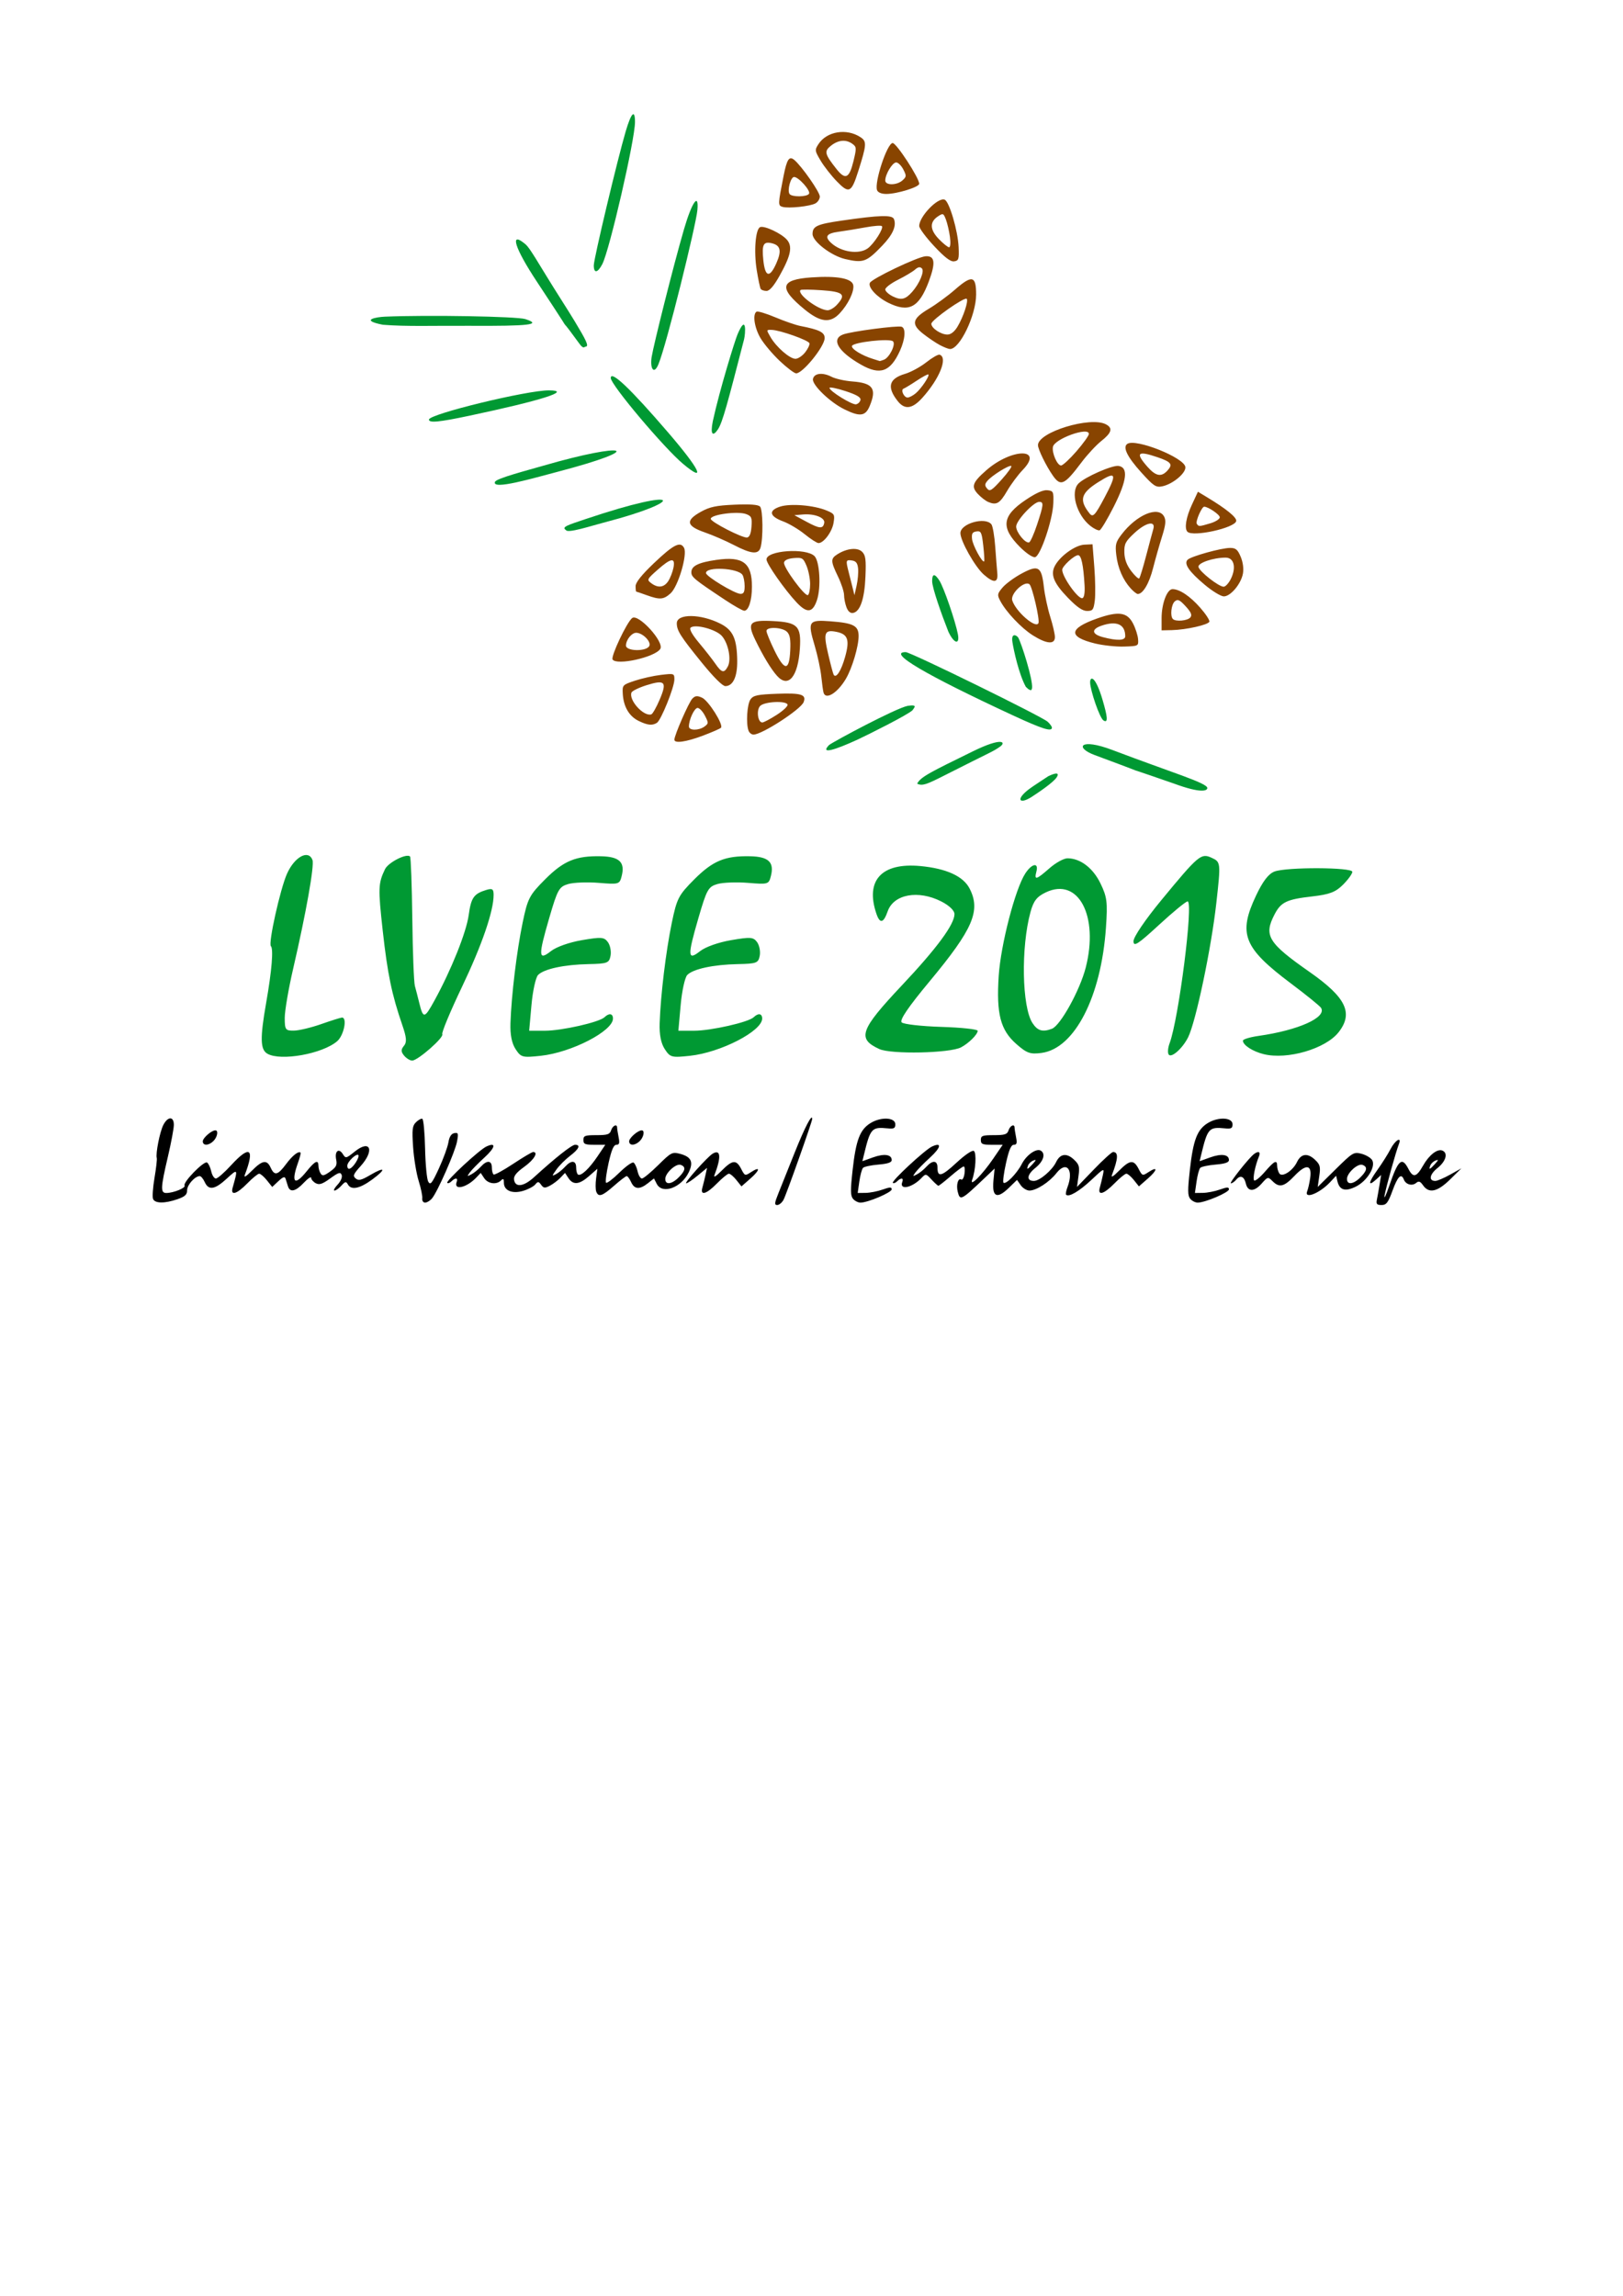 <?xml version="1.0" encoding="UTF-8" standalone="no"?>
<!-- Created with Inkscape (http://www.inkscape.org/) -->

<svg
   xmlns:dc="http://purl.org/dc/elements/1.1/"
   xmlns:cc="http://creativecommons.org/ns#"
   xmlns:rdf="http://www.w3.org/1999/02/22-rdf-syntax-ns#"
   xmlns:svg="http://www.w3.org/2000/svg"
   xmlns="http://www.w3.org/2000/svg"
   xmlns:sodipodi="http://sodipodi.sourceforge.net/DTD/sodipodi-0.dtd"
   xmlns:inkscape="http://www.inkscape.org/namespaces/inkscape"
   id="svg3904"
   sodipodi:version="0.32"
   inkscape:version="0.48.4 r9939"
   width="744.094"
   height="1052.362"
   version="1.0"
   sodipodi:docname="green_2015_white.svg"
   inkscape:output_extension="org.inkscape.output.svg.inkscape"
   inkscape:export-filename="green_2015_white.png"
   inkscape:export-xdpi="303.60001"
   inkscape:export-ydpi="303.60001">
  <defs
     id="defs3907">
    <inkscape:perspective
       sodipodi:type="inkscape:persp3d"
       inkscape:vp_x="0 : 526.18109 : 1"
       inkscape:vp_y="0 : 1000 : 0"
       inkscape:vp_z="744.09448 : 526.18109 : 1"
       inkscape:persp3d-origin="372.04724 : 350.78739 : 1"
       id="perspective2954" />
    <inkscape:perspective
       sodipodi:type="inkscape:persp3d"
       inkscape:vp_x="0 : 526.18109 : 1"
       inkscape:vp_y="0 : 1000 : 0"
       inkscape:vp_z="744.09448 : 526.18109 : 1"
       inkscape:persp3d-origin="372.04724 : 350.78739 : 1"
       id="perspective2464" />
    <inkscape:perspective
       id="perspective3853"
       inkscape:persp3d-origin="372.04724 : 350.78739 : 1"
       inkscape:vp_z="744.09448 : 526.18109 : 1"
       inkscape:vp_y="0 : 1000 : 0"
       inkscape:vp_x="0 : 526.18109 : 1"
       sodipodi:type="inkscape:persp3d" />
    <inkscape:perspective
       sodipodi:type="inkscape:persp3d"
       inkscape:vp_x="0 : 526.18109 : 1"
       inkscape:vp_y="0 : 1000 : 0"
       inkscape:vp_z="744.09448 : 526.18109 : 1"
       inkscape:persp3d-origin="372.04724 : 350.78739 : 1"
       id="perspective4938" />
    <inkscape:perspective
       id="perspective4936"
       inkscape:persp3d-origin="372.04724 : 350.78739 : 1"
       inkscape:vp_z="744.09448 : 526.18109 : 1"
       inkscape:vp_y="0 : 1000 : 0"
       inkscape:vp_x="0 : 526.18109 : 1"
       sodipodi:type="inkscape:persp3d" />
    <inkscape:perspective
       id="perspective2433"
       inkscape:persp3d-origin="372.04724 : 350.78739 : 1"
       inkscape:vp_z="744.09448 : 526.18109 : 1"
       inkscape:vp_y="0 : 1000 : 0"
       inkscape:vp_x="0 : 526.18109 : 1"
       sodipodi:type="inkscape:persp3d" />
    <inkscape:perspective
       id="perspective2509"
       inkscape:persp3d-origin="372.04724 : 350.78739 : 1"
       inkscape:vp_z="744.09448 : 526.18109 : 1"
       inkscape:vp_y="0 : 1000 : 0"
       inkscape:vp_x="0 : 526.18109 : 1"
       sodipodi:type="inkscape:persp3d" />
  </defs>
  <sodipodi:namedview
     inkscape:window-height="1056"
     inkscape:window-width="1871"
     inkscape:pageshadow="2"
     inkscape:pageopacity="0.0"
     guidetolerance="10.0"
     gridtolerance="10.0"
     objecttolerance="10.0"
     borderopacity="1.0"
     bordercolor="#666666"
     pagecolor="#ffffff"
     id="base"
     inkscape:zoom="0.73"
     inkscape:cx="104.99598"
     inkscape:cy="770.78626"
     inkscape:window-x="49"
     inkscape:window-y="24"
     inkscape:current-layer="svg3904"
     width="744.094px"
     height="1052.362px"
     showgrid="false"
     inkscape:window-maximized="1" />
  <g
     id="g4326">
    <path
       inkscape:connector-curvature="0"
       style="fill:#000000;fill-opacity:1"
       id="path2818-3"
       d="m 356.823,547.116 c 1.16,-2.885 4.54,-11.337 7.513,-18.782 4.601,-11.526 8.04,-18.138 8.04,-15.46 0,1.262 -11.827,34.615 -13.153,37.092 -0.705,1.317 -2.007,2.395 -2.895,2.395 -1.345,0 -1.263,-0.872 0.496,-5.246 z m 274.44,2.761 c 0.28,-1.367 0.831,-4.466 1.224,-6.887 l 0.715,-4.402 -2.315,2.095 c -3.846,3.48 -3.568,1.407 0.588,-4.389 2.156,-3.007 4.882,-7.33 6.06,-9.608 2.132,-4.127 5.234,-5.934 3.792,-2.209 -1.39,3.588 -5.844,19.573 -6.539,23.468 -0.379,2.126 0.583,0.156 2.138,-4.378 4.129,-12.037 5.812,-13.508 8.816,-7.7 2.137,4.133 3.677,3.767 6.701,-1.593 2.704,-4.794 6.492,-7.77 8.775,-6.893 2.779,1.066 1.751,4.893 -2.152,8.007 -3.691,2.945 -4.202,5.931 -1.014,5.931 0.89,0 3.943,-1.299 6.784,-2.886 L 670,535.546 l -5.181,5.095 c -5.808,5.711 -9.681,6.559 -12.377,2.71 -1.327,-1.895 -1.992,-2.117 -3.236,-1.085 -1.817,1.508 -4.719,0.685 -5.591,-1.585 -1.176,-3.065 -2.793,-1.487 -5.178,5.055 -2.032,5.571 -2.836,6.626 -5.05,6.626 -2.147,0 -2.54,-0.46 -2.124,-2.485 z m 26.632,-16.337 c 1.677,-1.854 1.723,-2.134 0.257,-1.571 -0.982,0.377 -2.057,1.392 -2.388,2.256 -0.825,2.15 -0.274,1.973 2.132,-0.685 z M 70.153,549.533 c -0.364,-0.949 -0.055,-5.297 0.688,-9.663 0.742,-4.366 1.206,-8.435 1.03,-9.043 -0.585,-2.019 1.413,-12.073 3.014,-15.171 2.073,-4.01 4.841,-4.018 4.815,-0.011 -0.008,1.671 -1.244,8.255 -2.741,14.633 -3.335,14.21 -3.437,16.565 -0.717,16.565 3.311,0 9.049,-2.34 8.383,-3.418 -0.885,-1.432 8.875,-11.426 10.299,-10.546 0.656,0.405 1.518,2.222 1.917,4.037 0.399,1.815 1.357,3.3 2.129,3.3 0.772,0 3.907,-2.733 6.967,-6.074 8.645,-9.439 10.981,-7.8 6.298,4.417 -0.546,1.425 0.608,0.739 3.251,-1.932 4.796,-4.847 6.878,-5.181 8.61,-1.38 1.741,3.821 3.267,3.47 7.042,-1.619 2.935,-3.957 5.754,-6.183 6.67,-5.267 0.189,0.189 -0.357,2.313 -1.214,4.719 -3.24,9.096 -1.542,10.719 3.999,3.823 3.854,-4.796 5.38,-5.497 5.406,-2.485 0.007,1.063 0.455,2.624 0.99,3.47 0.801,1.265 1.573,1.11 4.363,-0.877 2.81,-2 3.283,-2.949 2.764,-5.544 -0.763,-3.814 1.228,-5.397 3.072,-2.444 1.293,2.07 1.482,2.029 5.474,-1.179 7.142,-5.739 9.191,-0.538 2.643,6.71 -3.332,3.689 -3.642,4.471 -2.23,5.642 1.332,1.106 2.59,0.803 6.717,-1.616 6.901,-4.044 7.44,-2.746 0.864,2.078 -5.739,4.209 -9.631,5.004 -11.156,2.278 -0.825,-1.474 -1.22,-1.401 -2.987,0.552 -1.12,1.238 -2.543,2.251 -3.162,2.251 -0.619,0 0.017,-1.217 1.415,-2.705 1.488,-1.584 2.264,-3.425 1.874,-4.443 -0.56,-1.459 -1.401,-1.206 -5.236,1.572 -3.609,2.614 -5.006,3.075 -6.651,2.195 -1.145,-0.613 -2.085,-1.718 -2.088,-2.456 -0.003,-0.738 -1.519,0.274 -3.369,2.248 -3.739,3.989 -6.316,4.577 -7.258,1.656 -0.343,-1.063 -0.837,-2.628 -1.099,-3.479 -0.36,-1.17 -1.162,-0.902 -3.305,1.105 l -2.83,2.65 -2.428,-3.037 c -1.336,-1.67 -2.93,-3.037 -3.543,-3.037 -0.613,0 -3.056,1.988 -5.428,4.417 -4.882,5 -7.844,5.851 -6.728,1.933 2.479,-8.708 2.406,-8.817 -2.715,-4.09 -5.465,5.045 -8.31,5.498 -10.084,1.605 -0.692,-1.518 -1.721,-2.761 -2.287,-2.761 -2.206,0 -5.795,3.996 -5.795,6.453 0,2.026 -0.958,2.921 -4.417,4.125 -5.887,2.049 -10.401,1.987 -11.223,-0.155 z m 92.907,-16.593 c 1.029,-1.571 1.587,-3.142 1.238,-3.49 -0.905,-0.905 -5.065,3.088 -5.065,4.862 0,2.37 1.797,1.726 3.827,-1.371 z m 30.533,16.385 c 0.144,-1.063 -0.596,-4.666 -1.645,-8.006 -1.049,-3.341 -2.197,-10.32 -2.551,-15.51 -0.55,-8.068 -0.363,-9.716 1.29,-11.369 1.063,-1.064 2.378,-1.785 2.922,-1.604 0.544,0.181 1.117,6.291 1.275,13.578 0.157,7.286 0.81,14.148 1.45,15.248 0.994,1.708 1.707,0.822 4.888,-6.074 2.048,-4.441 4.007,-9.808 4.353,-11.927 0.42,-2.577 1.311,-3.985 2.688,-4.25 1.825,-0.351 1.969,0.086 1.268,3.853 -0.881,4.736 -8.942,23.054 -11.467,26.061 -0.893,1.063 -2.323,1.933 -3.178,1.933 -0.855,0 -1.437,-0.87 -1.292,-1.933 z m 197.479,0.182 c -1.179,-1.421 -1.211,-3.907 -0.174,-13.196 1.538,-13.759 3.346,-18.506 8.192,-21.499 4.802,-2.965 11.386,-2.646 11.386,0.553 0,1.827 -0.617,2.147 -3.568,1.852 -7.25,-0.726 -7.898,5.5e-4 -10.821,12.126 l -0.707,2.934 4.862,-1.749 c 5.139,-1.848 8.578,-1.354 8.578,1.231 0,1.088 -1.834,1.706 -6.113,2.061 -3.362,0.279 -6.534,0.961 -7.049,1.517 -0.515,0.556 -1.274,3.371 -1.685,6.256 l -0.749,5.246 3.657,-0.048 c 2.011,-0.026 5.52,-0.714 7.798,-1.526 3.245,-1.158 4.142,-1.181 4.142,-0.104 0,1.443 -10.93,6.097 -14.32,6.097 -1.086,0 -2.629,-0.788 -3.428,-1.751 l 0,4e-5 z m 154.61,0 c -1.179,-1.421 -1.211,-3.907 -0.173,-13.196 1.538,-13.759 3.346,-18.506 8.192,-21.499 4.802,-2.965 11.386,-2.646 11.386,0.553 0,1.827 -0.617,2.147 -3.568,1.852 -7.25,-0.726 -7.898,5.5e-4 -10.821,12.126 l -0.707,2.934 4.863,-1.749 c 5.138,-1.848 8.577,-1.354 8.577,1.231 0,1.088 -1.834,1.706 -6.113,2.061 -3.362,0.279 -6.534,0.961 -7.05,1.517 -0.515,0.556 -1.274,3.371 -1.685,6.256 l -0.749,5.246 3.657,-0.048 c 2.011,-0.026 5.521,-0.714 7.798,-1.526 3.245,-1.158 4.141,-1.181 4.141,-0.104 0,1.443 -10.93,6.097 -14.32,6.097 -1.086,0 -2.629,-0.788 -3.428,-1.751 l 0,4e-5 z m -106.59,-3.217 c -0.797,-3.175 0.167,-6.505 1.623,-5.606 0.544,0.336 1.206,-0.875 1.473,-2.691 0.267,-1.816 0.104,-3.302 -0.361,-3.302 -0.465,0 -3.143,1.988 -5.95,4.417 -2.807,2.43 -5.346,4.418 -5.642,4.418 -0.296,0 -1.713,-1.268 -3.15,-2.818 -2.569,-2.772 -2.645,-2.784 -4.641,-0.702 -4.328,4.515 -10.282,5.705 -8.765,1.752 0.724,-1.886 -0.631,-2.019 -2.412,-0.238 -0.719,0.719 -1.583,1.032 -1.919,0.694 -0.794,-0.794 14.715,-15.185 17.974,-16.68 4.618,-2.117 4.139,0.443 -0.952,5.092 -2.782,2.539 -5.756,5.568 -6.61,6.731 -1.431,1.947 -1.378,2.02 0.668,0.93 1.222,-0.65 3.162,-2.223 4.313,-3.494 2.809,-3.105 5.062,-2.933 5.062,0.385 0,4.63 1.829,4.165 8.72,-2.215 3.909,-3.619 7.199,-5.85 7.947,-5.388 1.306,0.807 0.85,8.808 -0.752,13.19 -1.345,3.678 4.616,-2.291 9.65,-9.663 l 4.335,-6.35 -5.01,0 c -4.275,0 -5.011,-0.325 -5.011,-2.209 0,-1.938 0.736,-2.209 6,-2.209 5.03,0 6.113,-0.357 6.701,-2.209 0.693,-2.182 2.761,-3.113 2.761,-1.242 0,0.532 0.311,2.519 0.69,4.417 0.537,2.683 0.308,3.451 -1.029,3.451 -1.241,0 -2.236,2.323 -3.575,8.343 -1.021,4.588 -1.55,8.649 -1.175,9.023 1.037,1.038 6.16,-4.18 8.41,-8.567 2.124,-4.14 6.708,-7.348 8.722,-6.103 2.317,1.432 1.185,4.96 -2.548,7.939 -3.867,3.086 -4.168,5.931 -0.627,5.931 2.617,0 8.375,-4.884 10.168,-8.625 1.867,-3.896 4.833,-4.309 8.203,-1.142 2.399,2.254 2.661,3.21 2.07,7.554 l -0.677,4.974 7.718,-8.007 c 4.245,-4.404 8.209,-8.007 8.81,-8.007 2.518,0 2.376,2.992 -0.499,10.492 -0.546,1.425 0.608,0.738 3.251,-1.933 4.956,-5.009 6.716,-5.17 8.964,-0.823 1.672,3.233 1.787,3.272 4.48,1.507 4.408,-2.888 4.258,-1.039 -0.235,2.906 l -4.109,3.608 -2.32,-2.909 c -1.275,-1.6 -2.821,-2.909 -3.434,-2.909 -0.613,0 -3.056,1.988 -5.428,4.417 -4.883,5 -7.844,5.851 -6.729,1.933 0.389,-1.367 1.021,-3.976 1.403,-5.798 0.682,-3.25 0.581,-3.206 -5.33,2.341 -5.538,5.196 -10.309,7.984 -11.546,6.747 -0.275,-0.275 0.008,-1.843 0.635,-3.486 3.02,-7.943 -0.448,-12.313 -5.077,-6.398 -3.208,4.099 -9.21,7.973 -12.353,7.973 -1.261,0 -3.06,-1.097 -3.999,-2.437 l -1.707,-2.437 -3.805,3.688 c -5.393,5.227 -7.72,4.122 -7.004,-3.328 l 0.536,-5.582 -4.539,4.322 c -10.824,10.306 -11.307,10.553 -12.367,6.329 z m 34.376,-12.75 c 1.677,-1.854 1.723,-2.134 0.257,-1.571 -0.982,0.377 -2.057,1.392 -2.388,2.256 -0.825,2.15 -0.274,1.973 2.132,-0.685 z m -200.105,12.695 c -0.361,-0.94 -0.391,-3.685 -0.066,-6.099 l 0.589,-4.39 -3.802,3.338 c -4.492,3.944 -7.284,4.225 -9.457,0.953 l -1.584,-2.385 -2.14,2.235 c -1.177,1.23 -3.343,2.863 -4.813,3.63 -2.265,1.181 -2.876,1.117 -3.996,-0.415 -1.173,-1.604 -1.478,-1.62 -2.703,-0.145 -0.759,0.915 -3.236,2.22 -5.504,2.899 -5.023,1.505 -8.867,-0.096 -8.867,-3.694 0,-1.86 -0.295,-2.096 -1.325,-1.065 -2.087,2.087 -5.986,1.551 -7.72,-1.06 l -1.584,-2.385 -2.14,2.235 c -4.422,4.619 -10.416,5.883 -8.876,1.871 0.723,-1.886 -0.631,-2.019 -2.412,-0.238 -0.719,0.719 -1.582,1.032 -1.919,0.694 -0.794,-0.794 14.715,-15.185 17.974,-16.68 4.618,-2.117 4.139,0.443 -0.953,5.092 -2.782,2.539 -5.756,5.568 -6.61,6.731 -1.431,1.947 -1.378,2.02 0.668,0.93 1.222,-0.65 3.162,-2.223 4.313,-3.494 2.81,-3.105 5.062,-2.933 5.062,0.385 0,1.483 0.373,2.919 0.828,3.193 0.456,0.273 4.498,-1.934 8.983,-4.905 4.485,-2.971 8.585,-5.402 9.111,-5.402 2.558,0 0.427,3.556 -4.061,6.779 -3.575,2.568 -4.924,4.254 -4.694,5.867 0.534,3.734 4.39,3.272 9.185,-1.102 9.782,-8.922 17.293,-14.857 18.806,-14.857 2.682,0 1.8,1.943 -2.306,5.075 -2.148,1.638 -4.956,4.454 -6.24,6.258 -2.162,3.035 -2.178,3.196 -0.224,2.15 1.161,-0.622 3.052,-2.17 4.203,-3.441 2.81,-3.105 5.062,-2.933 5.062,0.385 0,1.483 0.386,2.935 0.859,3.227 1.358,0.839 5.138,-2.703 8.973,-8.407 l 3.527,-5.246 -5.023,0 c -4.287,0 -5.023,-0.324 -5.023,-2.209 0,-1.938 0.736,-2.209 6,-2.209 5.03,0 6.113,-0.357 6.701,-2.209 0.693,-2.182 2.761,-3.113 2.761,-1.242 0,0.532 0.311,2.519 0.69,4.417 0.537,2.683 0.308,3.451 -1.029,3.451 -1.241,0 -2.236,2.323 -3.575,8.343 -1.021,4.588 -1.54,8.658 -1.154,9.044 0.386,0.386 3.128,-1.687 6.093,-4.608 2.965,-2.921 5.897,-4.997 6.516,-4.614 0.619,0.382 1.451,2.18 1.85,3.996 0.399,1.815 1.292,3.3 1.986,3.3 0.693,0 4.057,-2.767 7.475,-6.149 5.86,-5.799 6.423,-6.095 9.88,-5.199 5.244,1.359 6.392,3.719 4.125,8.474 -3.379,7.086 -12.149,10.281 -14.676,5.345 l -1.279,-2.499 -2.826,2.223 c -3.773,2.968 -6.127,2.802 -7.648,-0.538 -0.692,-1.518 -1.605,-2.761 -2.029,-2.761 -0.424,0 -3.03,1.988 -5.79,4.418 -5.436,4.786 -7.15,5.354 -8.166,2.708 z m 37.772,-6.523 c 3.128,-3.129 3.422,-4.816 0.998,-5.747 -2.138,-0.82 -7.122,3.687 -7.122,6.441 0,2.837 2.924,2.505 6.124,-0.694 z m 288.179,6.3 c 0.428,-1.063 1.043,-3.787 1.365,-6.054 0.881,-6.196 -1.873,-6.557 -7.209,-0.947 -4.772,5.016 -6.935,5.533 -10.064,2.405 -2.08,-2.08 -2.157,-2.062 -5.038,1.172 -3.377,3.79 -6.281,3.755 -7.188,-0.088 -0.778,-3.298 -2.547,-4.009 -4.405,-1.77 -0.773,0.931 -1.88,1.693 -2.46,1.693 -0.993,0 8.333,-11.764 10.712,-13.512 1.95,-1.432 3.021,-0.902 2.195,1.088 -1.768,4.261 -2.99,10.34 -2.228,11.083 0.445,0.434 2.635,-1.323 4.868,-3.905 4.43,-5.122 5.647,-5.714 5.673,-2.761 0.007,1.063 0.444,2.606 0.965,3.429 1.273,2.01 6.188,-1.131 8.138,-5.2 1.845,-3.851 4.822,-4.249 8.18,-1.094 2.414,2.268 2.66,3.184 2.028,7.554 l -0.718,4.974 8.191,-8.083 c 7.864,-7.761 8.338,-8.045 11.862,-7.132 2.019,0.523 4.21,1.805 4.867,2.85 1.86,2.954 -2.279,9.696 -7.525,12.257 -4.834,2.36 -7.399,1.574 -8.376,-2.566 l -0.582,-2.464 -2.756,2.95 c -4.805,5.142 -12.056,7.989 -10.496,4.121 l 0,-6e-5 z m 24.356,-6.3 c 3.129,-3.129 3.422,-4.816 0.998,-5.747 -2.138,-0.82 -7.122,3.687 -7.122,6.441 0,2.837 2.924,2.505 6.124,-0.694 z m -301.643,4.643 c 0.389,-1.367 1.027,-3.956 1.418,-5.754 l 0.71,-3.27 -4.302,3.546 c -2.366,1.95 -4.735,3.546 -5.265,3.546 -1.135,0 9.84,-12.265 12.208,-13.643 3.622,-2.107 3.922,1.608 0.79,9.778 -0.546,1.425 0.608,0.738 3.251,-1.933 4.956,-5.009 6.716,-5.17 8.964,-0.823 1.672,3.233 1.787,3.272 4.48,1.507 4.408,-2.888 4.258,-1.039 -0.235,2.906 l -4.109,3.608 -2.319,-2.909 c -1.276,-1.6 -2.821,-2.909 -3.434,-2.909 -0.613,0 -3.056,1.988 -5.428,4.417 -4.882,5 -7.844,5.851 -6.729,1.933 z M 92.971,523.159 c 0,-1.537 4.006,-5.032 5.768,-5.032 1.486,0 0.933,3.081 -0.877,4.891 -2.173,2.173 -4.891,2.251 -4.891,0.141 z m 195.472,0 c 0,-1.537 4.006,-5.032 5.768,-5.032 1.486,0 0.933,3.081 -0.877,4.891 -2.173,2.173 -4.891,2.251 -4.891,0.141 z" />
    <path
       inkscape:connector-curvature="0"
       id="path3414"
       d="m 185.265,483.873 c -1.464,-1.764 -1.484,-2.772 -0.089,-4.453 1.405,-1.693 1.246,-3.79 -0.721,-9.5 -4.814,-13.974 -6.794,-23.51 -8.976,-43.221 -2.171,-19.606 -2.093,-21.738 1.022,-28.256 1.494,-3.126 9.915,-7.409 11.483,-5.841 0.388,0.388 0.857,13.216 1.042,28.508 0.185,15.291 0.719,29.17 1.186,30.842 0.467,1.672 1.35,5.092 1.962,7.6 1.844,7.556 2.405,7.478 7.046,-0.984 7.699,-14.038 14.576,-31.218 15.664,-39.13 1.095,-7.96 2.34,-9.747 8.003,-11.483 2.819,-0.864 3.42,-0.468 3.42,2.255 0,7.445 -5.354,22.999 -14.541,42.24 -5.354,11.214 -9.398,20.933 -8.986,21.599 0.904,1.463 -11.229,12.106 -13.802,12.106 -1.001,0 -2.672,-1.026 -3.713,-2.28 z m -62.702,-0.882 c -3.264,-1.901 -3.38,-7.157 -0.519,-23.439 2.555,-14.539 3.391,-24.615 2.146,-25.861 -1.271,-1.271 4.253,-26.119 7.367,-33.134 3.462,-7.799 9.817,-11.266 11.692,-6.379 0.955,2.489 -2.899,24.201 -8.874,49.99 -2.107,9.096 -3.832,19.185 -3.832,22.421 0,5.416 0.332,5.879 4.18,5.833 2.299,-0.027 7.942,-1.373 12.54,-2.99 4.598,-1.617 8.873,-2.963 9.5,-2.99 2.557,-0.111 0.913,8.151 -2.151,10.808 -6.724,5.831 -25.975,9.28 -32.051,5.741 z m 113.818,-2.075 c -1.757,-2.682 -2.531,-6.607 -2.351,-11.921 0.436,-12.87 2.857,-32.893 5.551,-45.924 2.329,-11.26 3.095,-12.741 10.345,-20.004 8.51,-8.525 14.113,-10.831 25.673,-10.566 8.365,0.192 11.015,2.717 9.439,8.996 -0.972,3.871 -1.251,3.956 -10.484,3.195 -5.217,-0.43 -11.538,-0.186 -14.046,0.542 -4.197,1.219 -4.892,2.465 -8.731,15.661 -5.072,17.436 -4.957,19.632 0.793,15.098 2.465,-1.944 8.381,-4.041 14.216,-5.04 8.916,-1.527 10.2,-1.43 11.907,0.905 1.053,1.439 1.601,4.253 1.219,6.251 -0.638,3.337 -1.459,3.65 -10.049,3.822 -11.19,0.225 -20.447,2.21 -23.166,4.968 -1.091,1.107 -2.457,7.313 -3.036,13.792 l -1.053,11.78 7.21,0 c 7.758,0 24.97,-3.903 27.334,-6.198 2.073,-2.013 3.876,-1.728 3.876,0.613 0,5.755 -19.042,15.575 -33.109,17.075 -8.437,0.9 -9.061,0.735 -11.539,-3.047 z m 68.402,0 c -1.757,-2.682 -2.531,-6.607 -2.351,-11.921 0.436,-12.87 2.857,-32.893 5.551,-45.924 2.329,-11.26 3.095,-12.741 10.345,-20.004 8.51,-8.525 14.113,-10.831 25.673,-10.566 8.365,0.192 11.015,2.717 9.439,8.996 -0.972,3.871 -1.251,3.956 -10.484,3.195 -5.217,-0.43 -11.538,-0.186 -14.046,0.542 -4.197,1.219 -4.892,2.465 -8.731,15.661 -5.072,17.436 -4.957,19.632 0.793,15.098 2.465,-1.944 8.381,-4.041 14.216,-5.04 8.916,-1.527 10.2,-1.43 11.907,0.905 1.053,1.439 1.601,4.253 1.219,6.251 -0.638,3.337 -1.459,3.65 -10.049,3.822 -11.19,0.225 -20.447,2.21 -23.166,4.968 -1.091,1.107 -2.457,7.313 -3.036,13.792 l -1.053,11.78 7.21,0 c 7.758,0 24.97,-3.903 27.334,-6.198 2.073,-2.013 3.876,-1.728 3.876,0.613 0,5.755 -19.042,15.575 -33.109,17.075 -8.437,0.9 -9.061,0.735 -11.539,-3.047 z m 230.994,2.423 c -0.507,-0.82 -0.318,-3.088 0.419,-5.039 4.192,-11.087 11.064,-65.11 8.282,-65.11 -0.787,0 -6.69,4.845 -13.117,10.767 -9.729,8.964 -11.685,10.212 -11.685,7.453 0,-1.912 5.381,-9.842 12.722,-18.747 17.024,-20.651 18.237,-21.68 23.005,-19.507 4.302,1.96 4.323,2.152 2.243,20.794 -2.324,20.835 -9.407,54.506 -12.949,61.565 -2.581,5.144 -7.766,9.691 -8.92,7.823 z m 43.571,-0.132 c -5.081,-1.265 -9.51,-4.146 -9.51,-6.189 0,-0.639 3.249,-1.622 7.22,-2.185 18.203,-2.58 31.306,-8.464 28.6,-12.843 -0.528,-0.854 -6.759,-5.905 -13.847,-11.224 -21.732,-16.31 -24.259,-22.687 -15.949,-40.253 3.124,-6.605 5.712,-9.976 8.458,-11.02 5.495,-2.089 35.679,-1.977 35.679,0.133 0,0.9 -1.917,3.554 -4.259,5.896 -3.41,3.41 -6.213,4.482 -14.06,5.377 -11.85,1.352 -14.407,2.578 -17.386,8.34 -4.982,9.634 -2.925,12.98 16.211,26.365 16.648,11.645 20.075,18.813 13.184,27.575 -5.976,7.597 -23.521,12.72 -34.341,10.027 z M 403.129,480.862 c -10.298,-4.744 -8.861,-8.779 10.415,-29.242 15.957,-16.939 24.05,-27.915 24.05,-32.615 0,-1.629 -2.404,-3.938 -6.02,-5.783 -10.597,-5.406 -21.868,-3.335 -24.606,4.521 -1.897,5.442 -3.556,5.812 -5.149,1.149 -5.236,-15.336 2.336,-23.57 20.147,-21.907 11.872,1.109 19.63,4.64 22.535,10.256 5.261,10.173 1.628,18.623 -18.309,42.593 -9.753,11.726 -13.855,17.752 -12.803,18.807 0.852,0.854 9.04,1.784 18.197,2.067 9.157,0.283 16.648,1.089 16.648,1.792 0,1.65 -4.019,5.658 -7.589,7.568 -5.063,2.71 -32.115,3.283 -37.517,0.794 z m 62.851,-2.28 c -7.319,-6.426 -9.232,-13.784 -8.109,-31.19 0.924,-14.322 7.579,-39.97 12.202,-47.025 3.033,-4.628 6.209,-5.164 5.083,-0.856 -1.069,4.087 -0.119,3.847 5.993,-1.52 2.857,-2.508 6.572,-4.56 8.256,-4.56 5.879,0 11.699,4.432 15.131,11.522 3.013,6.224 3.306,8.575 2.512,20.182 -2.169,31.734 -14.355,55.474 -29.519,57.508 -5.189,0.696 -6.761,0.143 -11.549,-4.061 z m 16.317,-7.026 c 3.895,-1.495 12.819,-17.66 15.477,-28.036 6.072,-23.7 -3.409,-41.573 -18.289,-34.478 -4.141,1.975 -5.639,3.895 -7.042,9.029 -4.426,16.192 -3.929,43.487 0.927,50.898 2.335,3.563 4.641,4.232 8.927,2.587 z"
       style="fill:#009933;fill-opacity:1" />
    <path
       sodipodi:nodetypes="cssscccscccsssccccsccsssccssccssccccsssccssccssccssccsssccssccsssccsssssccsssccsssc"
       style="fill:#009933;fill-opacity:1"
       d="m 420.492,359.226 c 1.504,-3.13 6.6,-5.536 25.618,-14.862 13.523,-6.631 15.221,-4.11 12.418,-2.144 -3.557,2.497 -3.177,1.879 -25.516,13.212 -8.099,4.109 -10.142,4.967 -12.521,3.793 z m 51.375,2.437 c 1.191,-0.963 7.429,-4.956 8.749,-5.869 4.353,-2.099 5.012,-1.184 3.785,0.592 -1.697,2.459 -8.369,6.922 -11.641,9.041 -5.609,3.486 -7.131,0.893 -0.893,-3.764 z m 66.274,-2.513 c -36.816,-12.784 1.951,1.142 -36.289,-13.05 -9.237,-3.428 -6.811,-7.999 8.197,-2.296 27.292,10.371 43.467,15.093 43.467,17.417 0,1.207 -2.596,2.645 -15.374,-2.07 z m -158.02,-17.658 c 2.506,-1.857 30.673,-16.912 36.068,-17.955 4.821,-0.714 2.872,0.865 2.179,2.008 -1.887,1.987 -20.675,11.383 -25.146,13.446 -10.58,4.883 -17.428,6.93 -13.101,2.501 z m 84.367,-13.534 c -40.349,-18.71 -57.862,-29.037 -49.242,-29.037 2.241,0 62.379,29.481 65.028,31.879 1.097,0.993 1.995,2.228 1.995,2.744 0,2 -4.403,0.617 -17.781,-5.586 z m 41.454,2.299 c -1.743,-0.939 -6.113,-13.84 -6.158,-17.444 -0.036,-3.018 2.428,-3.142 5.73,8.086 2.157,7.334 2.691,10.778 0.428,9.358 z M 470.326,314.868 c -3.19,-5.771 -5.575,-16.767 -6.164,-20.575 -0.698,-4.51 2.041,-3.104 2.689,-1.978 1.423,2.473 6.771,19.14 6.317,23.076 -0.324,1.391 -0.571,0.929 -1.204,0.776 -0.546,-0.176 -1.169,-0.969 -1.637,-1.299 z m -35.521,-25.299 c -3.181,-8.081 -7.446,-20.101 -7.446,-23.19 0,-3.332 1.049,-3.734 3.261,-0.357 2.106,3.214 7.416,18.812 8.533,24.657 0.946,4.945 -1.676,4.547 -4.348,-1.11 z M 259.422,242.924 c -2.179,-1.354 1.103,-2.32 9.161,-5.025 45.611,-15.31 45.408,-8.054 9.144,1.396 -6.814,1.775 -17.702,5.39 -18.305,3.629 z m -32.485,-22.052 c 0.525,-1.575 14.691,-5.235 22.228,-7.422 37.989,-11.026 48.425,-8.172 6.119,2.908 -10.635,2.785 -29.96,8.48 -28.347,4.515 z m 86.302,-8.17 c -8.795,-7.348 -33.229,-36.341 -33.229,-39.428 0,-3.707 9.028,4.869 26.392,25.073 14.497,16.868 17.572,23.324 6.837,14.355 z m 13.577,-19.7 c 3.176,-14.563 10.11,-36.926 11.335,-39.787 4.256,-9.944 3.639,-0.215 2.977,2.349 -7.465,28.902 -9.833,38.041 -11.989,41.268 -2.267,3.392 -3.627,2.563 -2.322,-3.83 z M 196.661,192.323 c 0,-2.5 45.009,-13.451 55.01,-13.384 10.934,0.073 -3.256,4.594 -36.485,11.624 -14.035,2.97 -18.526,3.396 -18.526,1.76 z m 102.109,-28.731 c 0.881,-5.509 9.904,-41.639 14.844,-58.586 3.667,-12.578 6.866,-16.879 6.117,-8.692 -0.623,6.813 -14.042,61.498 -17.866,70.678 -2.102,5.047 -3.937,1.861 -3.096,-3.4 z m -33.144,-6.056 c -16.709,-22.937 6.48,10.885 -19.454,-28.376 -10.45,-15.82 -12.083,-22.474 -6.342,-18.053 2.06,1.586 2.122,1.27 10.783,15.558 3.806,6.279 9.815,15.515 12.753,20.405 5.165,8.597 6.952,11.823 5.06,11.823 -0.497,0 -0.784,1.404 -2.8,-1.358 z m -90.082,-8.668 c -10.844,-2.134 -3.124,-3.535 0.853,-3.707 19.758,-0.851 60.675,-0.116 64.438,1.102 7.892,2.554 1.803,3.231 -25.621,3.08 -16.656,-0.092 -28.725,0.397 -39.67,-0.475 z m 96.686,-27.208 c 0,-3.047 10.822,-48.489 14.622,-61.396 2.54,-8.629 4.271,-10.379 4.271,-4.32 0,8.038 -11.644,58.67 -14.973,65.107 -2.126,4.111 -3.919,4.39 -3.919,0.609 z"
       id="path3857-3"
       inkscape:connector-curvature="0" />
    <path
       id="path2468-6"
       d="m 309.18,339.065 c 0,-2.055 6.652,-17.245 8.253,-18.846 1.333,-1.333 2.222,-1.414 4.438,-0.405 2.994,1.364 9.977,12.471 8.666,13.783 -0.44,0.44 -4.186,2.074 -8.325,3.632 -7.651,2.88 -13.031,3.638 -13.031,1.836 z m 13.81,-6.03 c 1.891,-1.382 1.902,-1.679 0.184,-5.001 -1.004,-1.942 -2.514,-3.531 -3.356,-3.531 -1.466,0 -3.97,5.362 -3.97,8.501 0,1.925 4.526,1.944 7.142,0.032 z m 20.204,1.934 c -1.25,-3.256 -0.687,-12.247 0.902,-14.422 1.333,-1.825 3.24,-2.217 12.367,-2.547 10.932,-0.395 13.307,0.366 11.974,3.839 -1.283,3.343 -19.1,14.887 -22.976,14.887 -0.876,0 -1.896,-0.791 -2.267,-1.758 z m 12.886,-7.277 c 2.981,-1.913 5.226,-4.039 4.988,-4.723 -0.651,-1.873 -10.534,-1.401 -12.533,0.598 -1.856,1.856 -1.136,7.603 0.954,7.603 0.644,0 3.611,-1.565 6.592,-3.478 z m -63.35,2.731 c -4.297,-2.118 -6.86,-6.503 -7.2,-12.322 -0.239,-4.086 -0.145,-4.188 5.588,-6.091 3.207,-1.064 8.583,-2.258 11.947,-2.653 5.993,-0.704 6.115,-0.662 6.115,2.097 0,3.549 -6.089,18.664 -8.01,19.883 -2.123,1.347 -4.339,1.107 -8.439,-0.914 z m 9.673,-9.654 c 3.528,-8.268 2.537,-9.37 -6.006,-6.677 -3.501,1.104 -6.6,2.617 -6.887,3.363 -1.339,3.488 5.594,11.111 9.094,10 0.601,-0.191 2.311,-3.2 3.799,-6.686 z m 75.182,-3.212 c -0.235,-0.764 -0.707,-4.109 -1.049,-7.434 -0.342,-3.324 -1.699,-9.672 -3.015,-14.106 -3.349,-11.28 -2.892,-11.986 7.264,-11.218 10.518,0.795 12.856,2.024 12.856,6.757 0,4.79 -2.958,14.724 -5.839,19.611 -3.791,6.429 -9.17,9.793 -10.216,6.39 z m 9.853,-16.388 c 2.21,-7.878 1.314,-10.483 -3.969,-11.54 -5.508,-1.102 -6.063,0.38 -3.791,10.131 1.106,4.745 2.244,9.028 2.528,9.516 1.099,1.883 3.45,-1.761 5.231,-8.107 z m -65.771,2.476 c -9.735,-12.01 -11.376,-14.598 -11.376,-17.944 0,-4.513 11.044,-4.386 20.081,0.231 5.695,2.91 7.491,6.901 7.618,16.931 0.092,7.33 -1.925,11.638 -5.449,11.638 -1.282,0 -5.434,-4.145 -10.874,-10.856 z m 12.006,1.882 c 1.697,-3.17 0.287,-10.521 -2.679,-13.969 -2.653,-3.085 -12.515,-5.694 -14.4,-3.809 -0.652,0.652 0.819,3.266 3.911,6.952 2.726,3.249 6.077,7.533 7.448,9.52 2.906,4.212 4.027,4.468 5.719,1.306 z m 22.555,4.251 c -2.758,-3.083 -6.455,-9.203 -10.006,-16.565 -3.759,-7.791 -2.546,-9.07 8.095,-8.533 11.403,0.576 13.065,2.264 12.399,12.596 -0.836,12.971 -5.304,18.298 -10.488,12.502 z m 6.066,-11.551 c 0.246,-5.111 -0.12,-7.253 -1.469,-8.602 -2.136,-2.136 -9.412,-2.45 -9.426,-0.407 -0.005,0.764 1.62,4.743 3.612,8.842 4.661,9.591 6.827,9.64 7.283,0.167 z m -81.443,4.067 c -0.874,-1.413 6.412,-16.863 8.943,-18.963 2.778,-2.305 14.932,10.997 12.913,14.133 -2.467,3.831 -20.07,7.721 -21.856,4.83 z m 16.879,-6.303 c 0.782,-2.038 -3.195,-5.939 -6.055,-5.939 -2.076,0 -4.639,3.191 -4.687,5.834 -0.05,2.744 9.693,2.839 10.742,0.105 z m 204.265,-1.044 c -12.375,-3.035 -12.053,-6.833 0.967,-11.43 9.831,-3.471 13.805,-2.926 16.486,2.262 1.155,2.234 2.2,5.485 2.323,7.224 0.221,3.128 0.152,3.164 -6.444,3.37 -3.667,0.115 -9.667,-0.527 -13.333,-1.426 z m 13.888,-3.301 c 0,-5.496 -3.98,-7.248 -10.947,-4.819 -4.702,1.639 -4.417,3.872 0.668,5.223 6.56,1.742 10.28,1.596 10.28,-0.403 z m -42.326,-0.393 c -5.316,-3.339 -12.31,-10.735 -14.992,-15.852 -1.432,-2.733 -1.341,-3.244 1.089,-6.112 1.458,-1.721 5.404,-4.608 8.769,-6.415 7.65,-4.107 9.092,-3.227 10.159,6.205 0.421,3.725 1.729,9.842 2.905,13.595 1.177,3.752 2.146,7.948 2.154,9.323 0.02,3.52 -3.738,3.242 -10.084,-0.744 z m 2.547,-5.646 c 0.657,-1.603 -2.846,-16.726 -4.119,-17.783 -2.266,-1.88 -8.875,4.323 -7.895,7.41 1.636,5.154 10.882,13.136 12.014,10.372 z m 56.45,-2.258 c 0,-6.635 2.505,-13.3 4.999,-13.3 3.249,0 8.027,3.197 12.684,8.487 2.531,2.875 4.426,5.768 4.212,6.427 -0.468,1.44 -10.589,3.721 -17.172,3.87 l -4.723,0.107 0,-5.592 z m 13.163,-0.312 c 0.916,-1.103 0.399,-2.349 -2.122,-5.108 -2.731,-2.99 -3.627,-3.404 -4.965,-2.294 -1.655,1.374 -2.247,6.765 -0.891,8.121 1.289,1.289 6.717,0.801 7.977,-0.718 z m -157.631,-4.645 c -0.613,-1.612 -1.115,-4.152 -1.115,-5.643 0,-1.491 -1.25,-5.303 -2.778,-8.471 -3.412,-7.072 -3.442,-8.205 -0.278,-10.209 4.374,-2.77 9.229,-3.249 11.357,-1.121 1.579,1.579 1.838,3.552 1.503,11.449 -0.43,10.115 -2.412,15.932 -5.642,16.554 -1.257,0.242 -2.323,-0.653 -3.048,-2.559 z m 5.321,-17.79 c -0.241,-2.489 -0.957,-3.424 -2.823,-3.689 -2.808,-0.399 -2.89,-0.102 -1.491,5.356 0.548,2.139 1.368,5.39 1.821,7.224 l 0.824,3.334 0.996,-4.445 c 0.548,-2.445 0.851,-5.946 0.673,-7.779 z m -60.89,14.442 c -14.204,-9.418 -15.558,-10.526 -15.558,-12.725 0,-2.901 3.207,-4.485 11.506,-5.681 12.169,-1.754 16.277,1.345 16.277,12.279 0,6.344 -1.572,11.179 -3.584,11.025 -0.779,-0.06 -4.667,-2.264 -8.64,-4.898 z m 8.874,-6.385 c -0.009,-1.986 -0.449,-4.293 -0.976,-5.125 -2.015,-3.18 -16.855,-3.931 -16.743,-0.848 0.056,1.555 13.139,9.448 15.791,9.527 1.468,0.044 1.941,-0.827 1.928,-3.554 z m 23.85,7.514 c -5.397,-5.722 -13.831,-17.757 -13.831,-19.735 0,-4.145 18.134,-5.405 22.01,-1.53 2.387,2.387 3.064,14.352 1.139,20.126 -1.969,5.904 -4.528,6.217 -9.317,1.139 z m 6.173,-8.449 c 0,-2.428 -0.738,-6.181 -1.639,-8.338 -1.513,-3.622 -1.96,-3.896 -5.825,-3.576 -2.67,0.221 -4.302,0.959 -4.506,2.039 -0.403,2.133 9.611,15.749 10.967,14.911 0.552,-0.341 1.003,-2.607 1.003,-5.035 z m 118.177,6.275 c -6.61,-6.825 -8.158,-10.775 -5.827,-14.878 2.559,-4.505 9.297,-9.262 13.392,-9.456 l 3.727,-0.176 0.829,10.558 c 0.456,5.807 0.55,12.683 0.21,15.281 -0.551,4.203 -0.941,4.723 -3.545,4.723 -2.084,0 -4.611,-1.741 -8.786,-6.051 z m 7.642,-5.716 c -0.54,-9.347 -1.492,-13.793 -2.954,-13.793 -1.788,0 -7.288,5.047 -7.288,6.688 0,3.296 7.376,13.638 9.27,12.999 0.803,-0.271 1.169,-2.49 0.973,-5.893 z m -200.833,4.511 c -2.445,-0.881 -4.57,-1.609 -4.723,-1.618 -0.153,-0.009 -0.279,-1.142 -0.28,-2.517 -0.003,-1.666 2.771,-5.144 8.307,-10.421 9.069,-8.644 12.222,-10.258 13.903,-7.118 1.648,3.08 -2.708,17.769 -6.19,20.872 -3.239,2.887 -4.894,3.007 -11.017,0.801 z m 9.96,-6.416 c 0.922,-1.407 1.996,-4.158 2.387,-6.112 0.973,-4.863 -1.073,-4.589 -7.346,0.983 -4.803,4.266 -4.916,4.506 -2.844,6.065 3.103,2.335 5.878,2.002 7.803,-0.935 z m 246.023,1.712 c -7.25,-6.072 -9.734,-9.692 -7.904,-11.522 1.564,-1.564 15.431,-5.413 19.504,-5.413 2.561,0 3.449,0.747 4.837,4.069 1.049,2.512 1.436,5.477 1.01,7.747 -0.888,4.735 -5.671,10.414 -8.757,10.398 -1.321,-0.007 -5.231,-2.382 -8.69,-5.279 z m 12.013,-2.926 c 2.459,-5.157 1.319,-9.563 -2.475,-9.563 -5.71,0 -12.819,2.429 -12.466,4.26 0.404,2.096 9.281,9.076 11.544,9.076 0.879,0 2.408,-1.698 3.397,-3.772 z m -45.964,4.606 c -3.579,-3.914 -5.942,-9.358 -6.647,-15.314 -0.568,-4.796 -0.273,-5.963 2.397,-9.462 6.894,-9.039 16.839,-13.23 19.517,-8.226 0.943,1.763 0.727,3.849 -0.949,9.168 -1.194,3.788 -3.052,10.338 -4.13,14.557 -1.785,6.99 -4.624,11.777 -6.984,11.777 -0.505,0 -1.946,-1.125 -3.204,-2.5 z m 7.029,-15 c 1.399,-5.35 2.875,-10.852 3.281,-12.227 1.212,-4.104 -3.377,-3.13 -8.716,1.85 -4.074,3.8 -4.649,4.923 -4.545,8.876 0.081,3.087 1.083,5.791 3.152,8.503 1.668,2.187 3.315,3.695 3.659,3.351 0.344,-0.344 1.77,-5.003 3.169,-10.353 z m -74.431,8.598 c -4.015,-3.526 -10.714,-15.402 -10.714,-18.995 0,-4.376 11.305,-7.603 14.194,-4.053 0.622,0.764 1.417,5.39 1.768,10.28 0.35,4.89 0.778,10.342 0.95,12.116 0.436,4.495 -1.58,4.707 -6.198,0.653 z m -0.238,-13.265 c -0.694,-6.135 -1.017,-6.808 -3.125,-6.507 -1.862,0.266 -2.28,0.993 -2.014,3.496 0.31,2.911 4.729,11.037 5.553,10.212 0.198,-0.198 0.012,-3.438 -0.415,-7.202 z m 16.833,0.637 c -8.915,-8.915 -8.265,-14.288 2.614,-21.589 4.763,-3.197 8.071,-4.669 9.992,-4.445 2.689,0.313 2.86,0.686 2.686,5.89 -0.254,7.62 -5.907,24.343 -8.384,24.8 -1.09,0.201 -4.037,-1.785 -6.908,-4.656 z m 7.811,-10.198 c 3.058,-9.226 3.179,-10.502 0.997,-10.502 -2.561,0 -10.558,8.573 -10.558,11.319 0,2.655 4.231,7.83 5.937,7.261 0.585,-0.195 2.216,-3.83 3.624,-8.078 z m -139.029,9.258 c -3.667,-1.909 -9.668,-4.511 -13.336,-5.782 -8.473,-2.938 -8.918,-5.469 -1.667,-9.471 4.054,-2.237 6.964,-2.846 15.367,-3.214 7.008,-0.307 10.788,-0.032 11.669,0.85 1.365,1.366 1.512,14.814 0.206,18.927 -1.004,3.162 -4.332,2.806 -12.239,-1.31 z m 8.121,-8.382 c 0.301,-4.153 0.012,-4.842 -2.422,-5.768 -3.859,-1.467 -16.256,0.191 -16.256,2.174 0,1.418 14.525,8.875 16.67,8.557 1.116,-0.165 1.78,-1.807 2.009,-4.964 z m 24.392,3.442 c -2.762,-2.24 -7.203,-4.878 -9.867,-5.862 -6.293,-2.325 -6.867,-4.974 -1.463,-6.757 4.737,-1.563 15.583,-0.665 21.421,1.775 3.566,1.49 3.763,1.843 3.148,5.635 -0.668,4.118 -4.506,9.283 -6.897,9.283 -0.726,0 -3.58,-1.833 -6.342,-4.073 z m 8.964,-5.185 c 0.459,-2.366 -4.432,-4.301 -9.742,-3.855 l -3.952,0.332 5.557,3.001 c 6.036,3.26 7.587,3.36 8.138,0.522 z m 166.524,4.071 c -1.495,-1.495 -0.65,-6.632 2.041,-12.412 l 2.76,-5.929 4.175,2.517 c 8.887,5.359 13.689,9.276 13.375,10.911 -0.613,3.183 -19.852,7.413 -22.351,4.914 z m 10.521,-3.88 c 2.363,-0.708 4.296,-1.945 4.296,-2.75 0,-1.237 -5.32,-4.854 -7.14,-4.854 -1.124,0 -4.057,6.745 -3.398,7.812 0.839,1.358 1.035,1.351 6.241,-0.209 z m -55.002,1.212 c -6.38,-5.019 -9.34,-15.587 -5.455,-19.473 2.96,-2.96 15.452,-8.446 18.31,-8.04 4.607,0.653 3.917,6.651 -2.146,18.643 -2.92,5.777 -5.85,10.666 -6.511,10.865 -0.661,0.199 -2.55,-0.699 -4.198,-1.995 z m 6.452,-12.976 c 5.929,-11.166 5.425,-12.357 -2.979,-7.027 -7.878,4.996 -8.741,8.132 -3.913,14.232 1.59,2.009 2.509,1.049 6.891,-7.204 z m -53.284,2.002 c -1.222,-0.513 -3.391,-2.19 -4.818,-3.728 -3.103,-3.341 -2.414,-5.26 3.87,-10.778 11.631,-10.212 26.577,-10.395 16.752,-0.206 -2.168,2.249 -5.396,6.589 -7.172,9.645 -3.348,5.759 -4.861,6.647 -8.631,5.066 z m 10.519,-16.522 c -1.153,-0.435 -8.949,4.45 -10.95,6.86 -1.223,1.474 -1.242,2.14 -0.1,3.516 1.221,1.471 2.113,0.915 6.684,-4.167 2.901,-3.226 4.866,-6.02 4.365,-6.209 z m 59.643,2.994 c -6.523,-7.209 -8.693,-11.705 -6.347,-13.155 3.974,-2.456 25.922,6.319 26.535,10.609 0.396,2.773 -5.772,7.929 -10.653,8.906 -2.842,0.568 -3.908,-0.143 -9.534,-6.359 z m 12.012,-0.913 c 2.548,-2.815 1.702,-3.937 -4.581,-6.078 -9.151,-3.118 -10.287,-2.076 -4.687,4.303 3.891,4.431 6.425,4.917 9.268,1.776 z m -52.503,2.43 c -3.084,-4.377 -6.889,-12.134 -6.889,-14.044 0,-5.975 24.084,-13.335 31.19,-9.532 3.218,1.722 2.623,3.844 -2.133,7.612 -2.356,1.866 -6.454,6.284 -9.108,9.817 -7.768,10.345 -9.521,11.17 -13.06,6.147 z m 10.782,-11.264 c 3.117,-3.598 5.667,-7.164 5.667,-7.925 0,-3.449 -15.806,2.246 -16.49,5.941 -0.517,2.792 1.995,8.525 3.735,8.525 0.782,0 3.972,-2.943 7.089,-6.541 z M 387.04,187.589 c -6.598,-3.266 -14.827,-11.224 -14.325,-13.853 0.51,-2.675 4.398,-3.154 8.479,-1.043 1.794,0.928 6.081,1.899 9.525,2.157 9.536,0.716 11.342,3.28 7.979,11.329 -1.941,4.645 -4.498,4.954 -11.658,1.41 z m 7.457,-4.277 c 0.232,-1.203 -1.776,-2.377 -6.933,-4.054 -3.993,-1.298 -7.259,-1.952 -7.259,-1.454 0,1.484 10.347,7.88 12.177,7.527 0.929,-0.179 1.836,-1.088 2.015,-2.019 z m 17.051,0.516 c -5.059,-6.432 -4.011,-10.273 3.402,-12.462 2.671,-0.789 7.056,-3.175 9.746,-5.304 2.69,-2.129 5.429,-3.693 6.087,-3.477 3.895,1.28 -0.016,11.022 -7.951,19.806 -4.602,5.094 -8.062,5.534 -11.285,1.437 z m 8.28,-3.545 c 2.519,-2.108 6.463,-7.981 5.803,-8.641 -0.228,-0.228 -2.644,1.063 -5.368,2.87 -2.724,1.807 -5.417,3.442 -5.986,3.635 -1.486,0.503 0.134,4.111 1.832,4.081 0.783,-0.014 2.456,-0.889 3.718,-1.945 z M 357.481,165.446 c -3.311,-3.132 -7.282,-7.847 -8.824,-10.478 -2.791,-4.762 -3.708,-10.921 -1.802,-12.099 0.551,-0.34 4.426,0.825 8.613,2.59 4.186,1.765 9.362,3.55 11.501,3.966 8.693,1.693 11.113,2.899 11.113,5.536 0,3.819 -9.981,16.178 -13.065,16.178 -0.834,0 -4.225,-2.562 -7.536,-5.694 z m 11.66,-3.94 c 1.283,-1.631 2.164,-3.507 1.957,-4.167 -0.434,-1.386 -13.438,-6 -17.25,-6.121 -2.559,-0.081 -2.56,-0.075 -0.556,3.361 2.674,4.585 8.797,9.893 11.412,9.893 1.157,0 3.153,-1.335 4.437,-2.966 z m 25.611,5.652 c -10.509,-5.977 -13.894,-11.686 -8.208,-13.847 3.637,-1.383 24.946,-4.19 26.823,-3.534 2.007,0.702 1.665,5.645 -0.759,10.985 -4.406,9.705 -9.088,11.382 -17.855,6.396 z m 10.508,-2.265 c 2.518,-0.966 5.527,-7.057 4.161,-8.423 -1.487,-1.487 -18.25,0.385 -18.818,2.102 -0.441,1.334 4.545,4.405 9.699,5.973 1.532,0.466 2.87,0.89 2.972,0.943 0.103,0.052 0.996,-0.215 1.986,-0.595 z m 25.61,-6.735 c -1.834,-0.979 -5.236,-3.272 -7.56,-5.096 -5.714,-4.484 -5.167,-6.951 2.559,-11.548 3.362,-2 8.743,-5.94 11.958,-8.755 7.827,-6.853 9.719,-6.406 9.694,2.291 -0.027,9.485 -7.54,25.085 -12.007,24.933 -0.72,-0.025 -2.81,-0.845 -4.644,-1.824 z m 8.109,-8.411 c 2.68,-4.443 5.13,-11.858 4.219,-12.769 -1.008,-1.008 -16.218,9.715 -16.218,11.435 0,2.012 4.377,4.946 7.38,4.946 1.566,0 3.221,-1.295 4.619,-3.612 z m -70.014,-7.839 c -12.176,-9.926 -11.38,-13.761 3.063,-14.751 11.912,-0.816 18.724,0.48 19.18,3.648 0.422,2.932 -2.392,8.719 -6.237,12.829 -4.329,4.627 -8.804,4.145 -16.006,-1.726 z m 14.631,-2.095 c 4.474,-4.802 3.174,-6.079 -6.896,-6.769 -5.039,-0.345 -9.397,-0.393 -9.685,-0.105 -1.774,1.774 8.216,9.248 12.414,9.288 1.046,0.011 2.921,-1.076 4.167,-2.414 z m 23.641,-1.027 c -5.214,-2.581 -9.357,-7.056 -8.437,-9.114 0.863,-1.929 21.816,-11.938 25.549,-12.204 4.276,-0.305 4.696,2.951 1.488,11.53 -4.491,12.009 -9.154,14.463 -18.599,9.788 z m 11.009,-5.05 c 3.376,-3.844 5.679,-9.437 4.41,-10.706 -0.832,-0.832 -1.761,-0.668 -3.151,0.557 -1.084,0.955 -4.597,3.052 -7.805,4.66 -3.209,1.608 -5.834,3.603 -5.834,4.433 0,0.83 1.602,2.285 3.56,3.233 3.78,1.831 5.723,1.351 8.821,-2.177 z m -69.496,-1.302 c -0.313,-0.507 -1.129,-4.383 -1.812,-8.613 -1.396,-8.64 -0.569,-18.893 1.591,-19.722 1.956,-0.751 9.644,2.863 12.195,5.732 2.729,3.068 1.901,7.252 -3.265,16.49 -2.67,4.774 -4.61,7.035 -6.037,7.035 -1.156,0 -2.359,-0.415 -2.672,-0.922 z m 7.174,-11.753 c 2.489,-5.626 1.949,-8.17 -1.939,-9.146 -3.982,-1 -4.772,0.5 -4.034,7.655 0.814,7.89 2.911,8.413 5.973,1.491 z m 31.605,-1.926 c -6.425,-1.484 -15.003,-8.052 -15.003,-11.487 0,-3.574 2,-4.495 13.336,-6.139 17.467,-2.534 23.225,-2.698 23.999,-0.683 1.21,3.154 -0.548,7.12 -5.394,12.166 -7.209,7.507 -8.697,8.047 -16.938,6.143 z m 10.219,-4.847 c 2.884,-2.02 7.533,-9.291 6.562,-10.262 -0.384,-0.384 -3.817,-0.118 -7.628,0.591 -3.812,0.709 -9.306,1.606 -12.209,1.994 -5.624,0.751 -6.582,2.262 -3.311,5.223 4.536,4.105 12.539,5.289 16.586,2.454 z m 30.522,-1.099 c -3.765,-4.025 -6.843,-8.175 -6.838,-9.222 0.017,-4.378 8.575,-13.244 11.646,-12.066 2.142,0.822 6.1,14.276 6.423,21.83 0.233,5.453 0.011,6.148 -2.062,6.444 -1.654,0.236 -4.293,-1.775 -9.168,-6.986 z m 7.245,-4.258 c -0.362,-2.64 -1.189,-6.196 -1.837,-7.902 -1.108,-2.913 -1.33,-3.002 -3.661,-1.462 -3.884,2.566 -3.741,6.109 0.421,10.403 2.005,2.069 4.116,3.762 4.69,3.762 0.592,0 0.759,-2.079 0.386,-4.8 z M 358.807,94.837 c -2.182,-0.618 -2.169,-1.024 0.453,-14.269 1.502,-7.587 2.569,-9.183 4.867,-7.276 3.415,2.834 11.732,14.739 11.732,16.793 0,1.14 -0.914,2.562 -2.03,3.16 -2.514,1.345 -12.251,2.377 -15.022,1.592 z m 12.107,-6.025 c 0.849,-1.374 -4.771,-7.689 -6.843,-7.689 -1.551,0 -3.195,6.012 -2.12,7.752 0.935,1.513 8.02,1.464 8.963,-0.063 z m 31.19,-1.642 c -1.349,-3.516 4.645,-21.606 7.16,-21.606 1.731,0 12.159,16.011 12.159,18.669 0,1.523 -10.166,4.669 -15.086,4.669 -2.207,0 -3.823,-0.661 -4.234,-1.732 z m 11.689,-4.515 c 1.813,-1.64 1.843,-2.089 0.337,-5.001 -0.91,-1.759 -2.379,-3.199 -3.264,-3.199 -1.722,0 -5.001,5.428 -5.001,8.28 0,2.323 5.333,2.269 7.928,-0.08 z m -30.149,0.469 c -2.547,-2.629 -5.893,-6.913 -7.435,-9.521 -2.689,-4.545 -2.727,-4.859 -0.935,-7.594 3.821,-5.831 12.85,-7.304 19.214,-3.134 2.962,1.941 2.866,3.392 -1.032,15.671 -3.127,9.848 -4.214,10.356 -9.811,4.579 z m 7.608,-9.127 c 1.496,-6.13 1.467,-6.656 -0.441,-8.051 -2.92,-2.135 -6.425,-1.846 -9.799,0.808 -3.272,2.574 -2.981,3.814 2.53,10.777 3.999,5.052 5.818,4.218 7.71,-3.534 z"
       style="fill:#884400;fill-opacity:1"
       inkscape:connector-curvature="0" />
  </g>
</svg>
